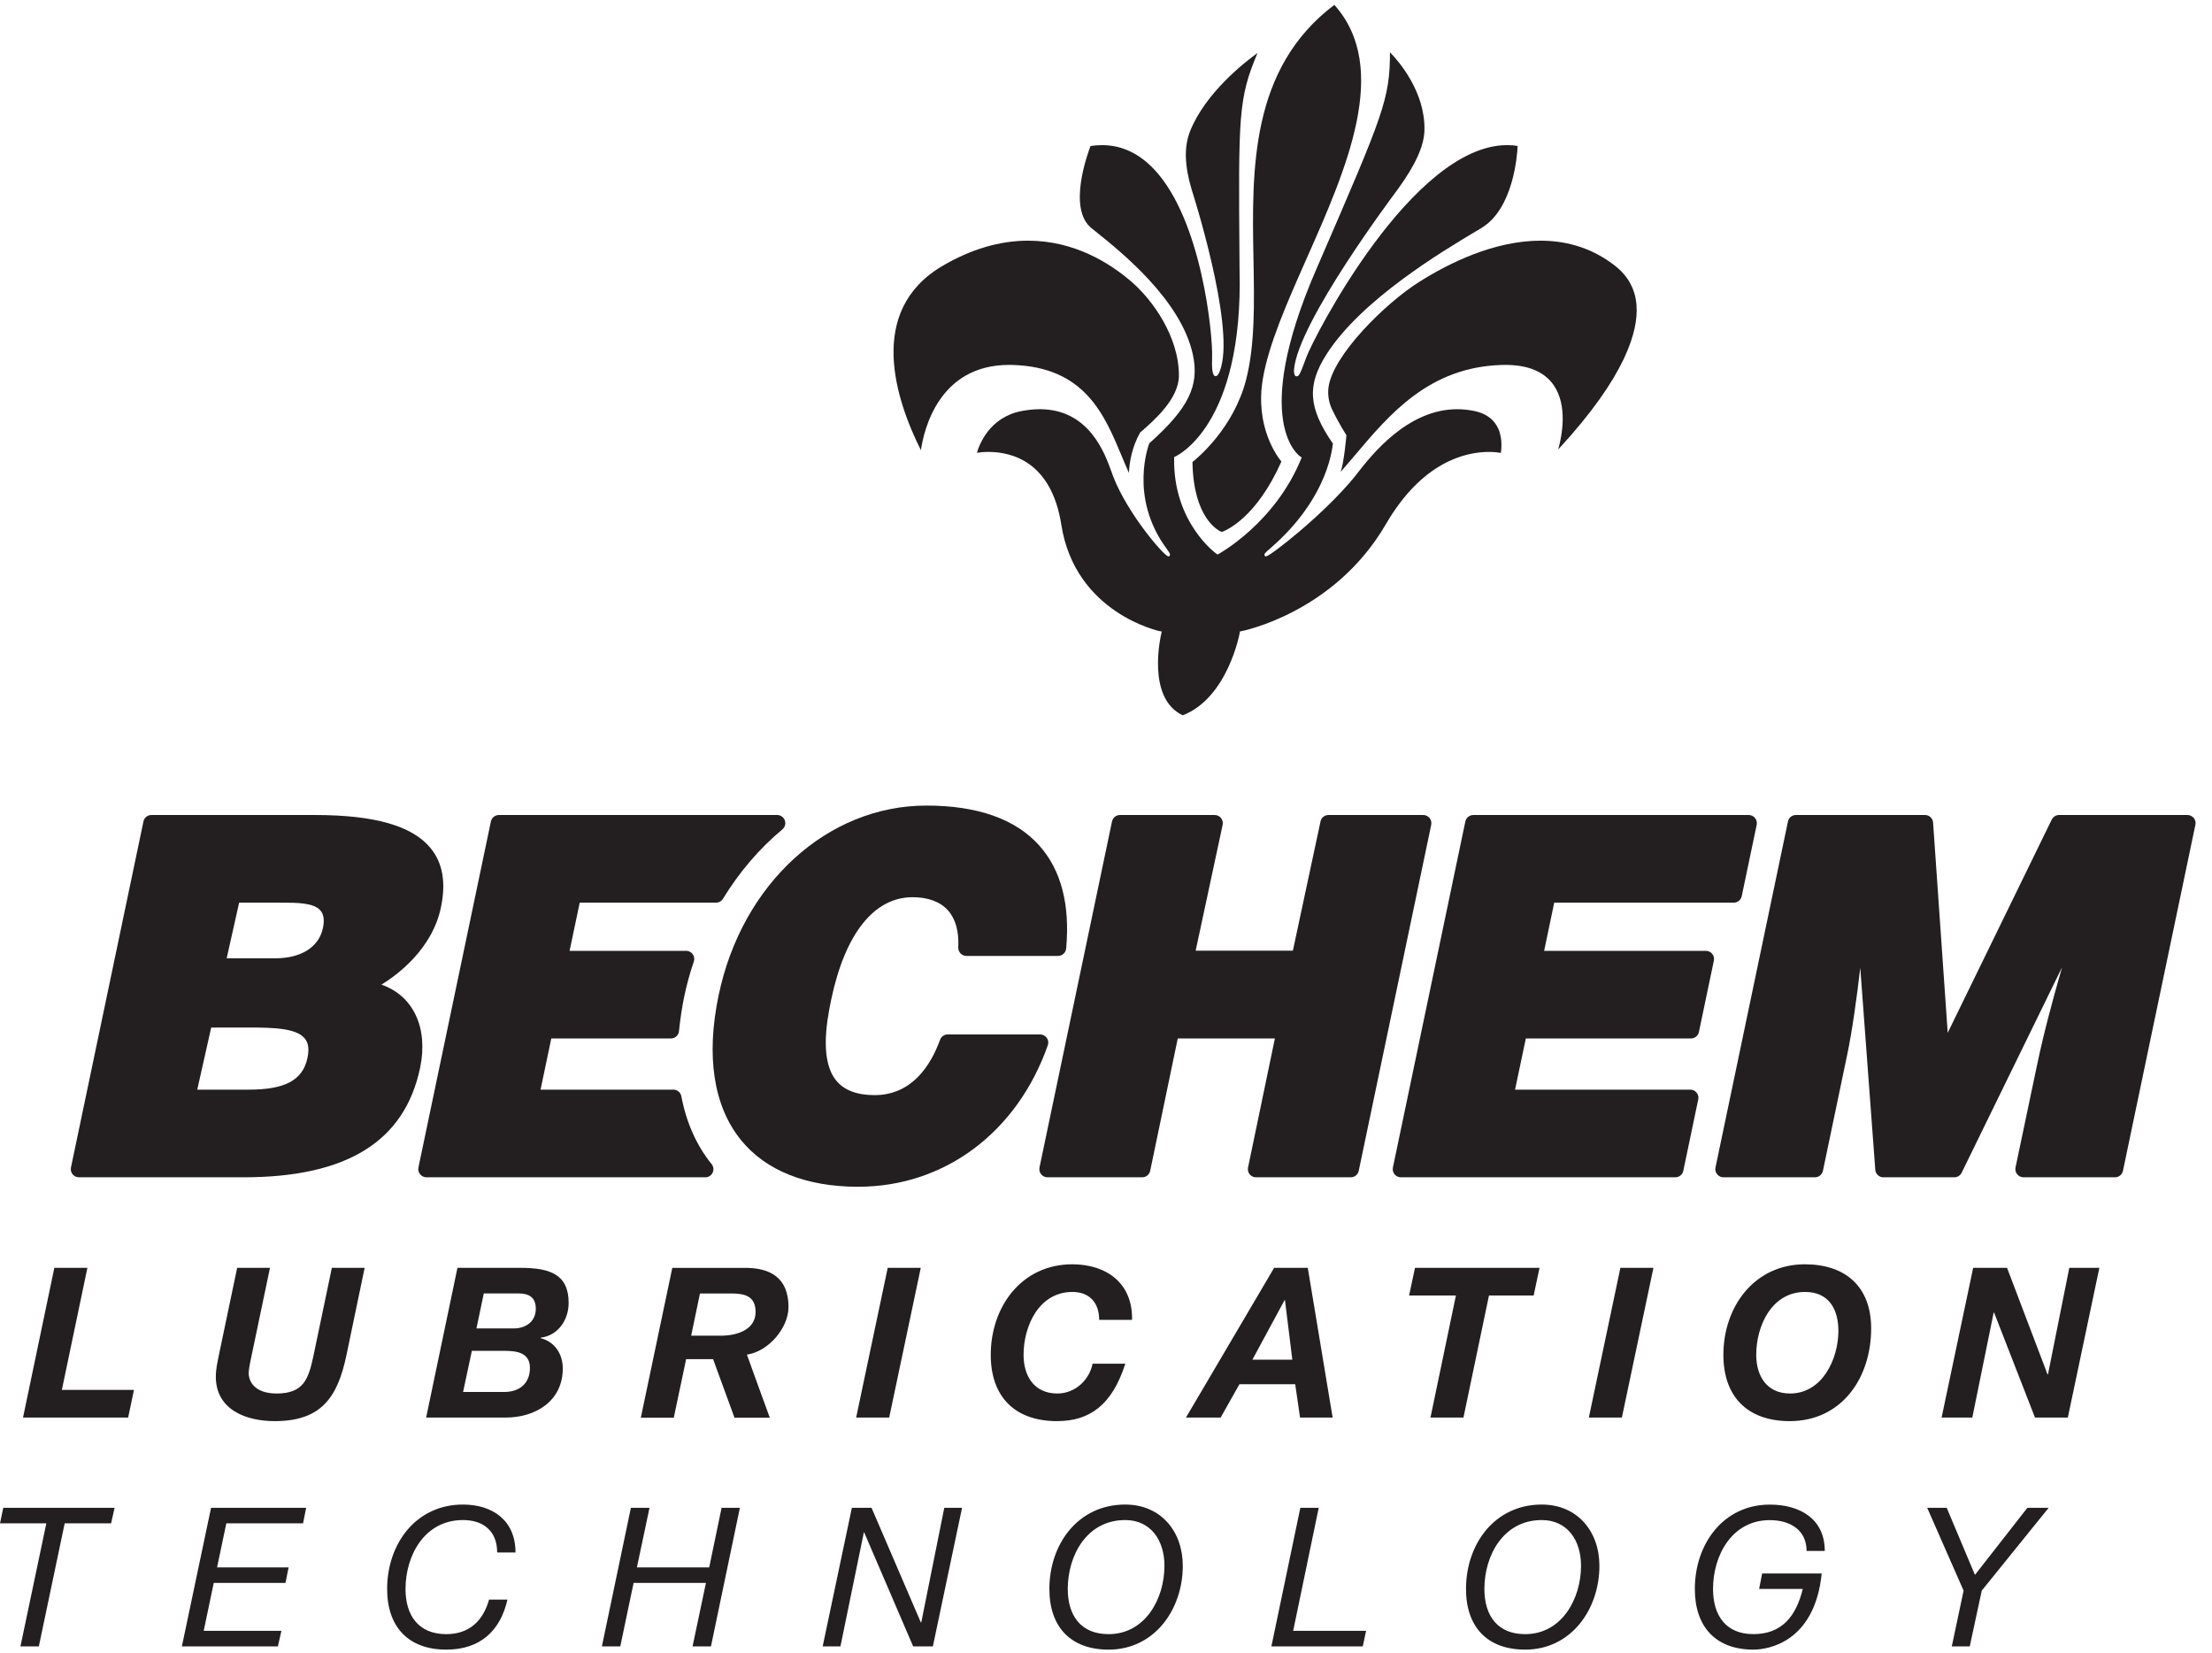 <?xml version="1.0" encoding="UTF-8" standalone="no"?>
<!DOCTYPE svg PUBLIC "-//W3C//DTD SVG 1.1//EN" "http://www.w3.org/Graphics/SVG/1.1/DTD/svg11.dtd">
<svg width="100%" height="100%" viewBox="0 0 380 284" version="1.1" xmlns="http://www.w3.org/2000/svg" xmlns:xlink="http://www.w3.org/1999/xlink" xml:space="preserve" xmlns:serif="http://www.serif.com/" style="fill-rule:evenodd;clip-rule:evenodd;stroke-linejoin:round;stroke-miterlimit:2;">
    <g transform="matrix(4.167,0,0,4.167,0,0)">
        <path d="M48.76,29.486C47.231,28.77 47.872,26.129 47.879,26.102L47.897,26.031L47.823,26.02C47.79,26.014 44.325,25.275 43.754,21.63C43.346,19.019 41.697,18.629 40.75,18.629C40.541,18.629 40.375,18.648 40.275,18.665C40.373,18.327 40.789,17.208 42.098,16.947C42.368,16.895 42.624,16.868 42.868,16.868C44.905,16.868 45.553,18.695 45.833,19.475C45.856,19.548 45.879,19.609 45.899,19.658C46.508,21.21 48.002,22.932 48.163,22.932L48.204,22.932L48.227,22.893C48.247,22.852 48.243,22.816 48.1,22.625C46.514,20.481 47.374,18.294 47.383,18.273C48.997,16.833 49.454,15.904 49.178,14.619C48.692,12.366 46.225,10.389 45.172,9.545L44.995,9.402C44.006,8.601 44.84,6.328 44.958,6.02C45.12,5.995 45.278,5.982 45.432,5.982C46.233,5.982 46.956,6.317 47.581,6.981C49.561,9.081 50.002,13.846 49.971,14.71C49.954,15.17 49.975,15.506 50.116,15.506C50.219,15.506 50.293,15.316 50.346,15.116C50.854,13.245 49.206,8.053 49.129,7.819C48.829,6.812 48.811,6.042 49.067,5.397C49.7,3.829 51.293,2.579 51.844,2.183C51.049,4.067 51.055,4.754 51.1,10.753L51.102,11.086C51.276,17.595 48.471,18.809 48.444,18.823L48.405,18.839L48.405,18.88C48.358,21.55 50.141,22.824 50.161,22.836L50.194,22.859L50.229,22.84C50.254,22.829 52.561,21.564 53.643,18.909L53.665,18.855L53.616,18.826C53.592,18.812 51.512,17.46 54.26,11.113L54.409,10.769C57.028,4.722 57.303,4.08 57.303,2.154C57.663,2.524 58.762,3.784 58.725,5.37C58.71,6.015 58.36,6.787 57.627,7.801C57.454,8.033 53.502,13.293 53.348,15.238C53.335,15.42 53.387,15.512 53.444,15.512C53.545,15.512 53.571,15.504 53.852,14.736C54.163,13.884 58.231,5.982 62.133,5.982C62.278,5.982 62.424,5.992 62.567,6.016C62.549,6.4 62.393,8.602 61.077,9.396L60.838,9.539C59.43,10.381 56.129,12.354 54.692,14.597C53.87,15.882 53.934,16.813 54.95,18.286C54.936,18.286 54.854,20.469 52.356,22.614C52.122,22.816 52.118,22.839 52.133,22.886L52.151,22.93L52.2,22.932C52.358,22.932 54.563,21.219 55.827,19.676C55.866,19.627 55.915,19.565 55.971,19.493C56.532,18.774 58.02,16.868 60.073,16.868C60.313,16.868 60.559,16.895 60.803,16.947C61.206,17.035 61.502,17.226 61.684,17.514C61.96,17.948 61.903,18.486 61.874,18.669C61.784,18.653 61.614,18.629 61.383,18.629C60.442,18.629 58.643,19.016 57.135,21.607C55.006,25.272 51.206,26.014 51.168,26.02L51.12,26.026L51.112,26.074C51.108,26.101 50.622,28.764 48.76,29.486Z" style="fill:rgb(35,31,32);fill-rule:nonzero;"/>
        <path d="M50.366,21.93C50.215,21.867 49.2,21.354 49.161,19.046C49.381,18.872 50.86,17.641 51.372,15.652C51.741,14.216 51.71,12.498 51.676,10.682C51.608,6.996 51.536,2.82 55.01,0.201C57.346,2.809 55.499,6.977 53.868,10.656C53.063,12.473 52.303,14.189 52.061,15.625C51.733,17.579 52.649,18.809 52.827,19.026C51.792,21.358 50.54,21.87 50.366,21.93Z" style="fill:rgb(35,31,32);fill-rule:nonzero;"/>
        <path d="M46.542,19.494C46.44,19.27 46.342,19.034 46.239,18.787C45.522,17.073 44.71,15.131 41.744,15.044L41.599,15.042C38.693,15.042 38.084,17.743 37.966,18.558C36.927,16.489 35.707,12.815 38.849,10.965C40.025,10.273 41.214,9.921 42.381,9.921C44.293,9.921 45.758,10.845 46.653,11.619C47.506,12.357 48.602,13.859 48.602,15.482C48.602,16.441 47.575,17.336 47.001,17.831C46.639,18.482 46.557,19.126 46.542,19.494Z" style="fill:rgb(35,31,32);fill-rule:nonzero;"/>
        <path d="M55.27,19.454C55.411,19.073 55.508,17.938 55.508,17.938C55.508,17.938 55.176,17.43 54.903,16.847C54.792,16.609 54.729,16.286 54.768,15.976C54.936,14.656 57.09,12.517 58.501,11.625C59.729,10.848 61.596,9.921 63.512,9.921C64.676,9.921 65.711,10.271 66.588,10.961C67.122,11.38 67.417,11.923 67.467,12.578C67.549,13.615 67.051,15.487 64.241,18.525C64.395,17.966 64.639,16.719 64.049,15.872C63.665,15.321 62.997,15.042 62.059,15.042L61.913,15.044C58.926,15.131 57.295,17.064 55.856,18.769C55.659,19.004 55.463,19.233 55.27,19.454Z" style="fill:rgb(35,31,32);fill-rule:nonzero;"/>
        <path d="M35.375,48.92C33.24,48.92 31.57,48.254 30.548,46.995C29.418,45.602 29.099,43.54 29.627,41.025C30.589,36.422 34.113,33.207 38.191,33.207C40.302,33.207 41.871,33.763 42.848,34.857C43.747,35.863 44.118,37.291 43.954,39.1C43.938,39.272 43.792,39.404 43.62,39.404L39.839,39.404C39.748,39.404 39.66,39.365 39.597,39.299C39.535,39.231 39.502,39.143 39.505,39.049C39.541,38.406 39.396,37.883 39.087,37.533C38.771,37.174 38.265,36.984 37.625,36.984C36.031,36.984 34.835,38.49 34.263,41.225C34.044,42.268 33.828,43.747 34.472,44.54C34.798,44.94 35.33,45.143 36.054,45.143C37.603,45.143 38.377,43.903 38.755,42.862C38.802,42.731 38.927,42.641 39.068,42.641L42.883,42.641C42.991,42.641 43.092,42.694 43.155,42.784C43.217,42.872 43.235,42.983 43.198,43.086C41.931,46.684 38.935,48.92 35.375,48.92Z" style="fill:rgb(35,31,32);fill-rule:nonzero;"/>
        <path d="M83.422,48.53C83.321,48.53 83.225,48.483 83.161,48.405C83.098,48.329 83.073,48.225 83.092,48.128L83.977,43.919C84.262,42.555 84.624,41.223 85.01,39.875L80.872,48.342C80.815,48.456 80.698,48.53 80.571,48.53L77.645,48.53C77.469,48.53 77.325,48.395 77.311,48.219L76.692,39.893C76.553,41.106 76.354,42.526 76.157,43.46L75.153,48.262C75.118,48.419 74.981,48.53 74.823,48.53L71.049,48.53C70.95,48.53 70.854,48.483 70.792,48.405C70.727,48.329 70.702,48.225 70.723,48.128L73.711,33.862C73.743,33.707 73.879,33.596 74.038,33.596L79.362,33.596C79.538,33.596 79.682,33.732 79.694,33.908L80.297,42.573L84.586,33.784C84.643,33.67 84.76,33.596 84.887,33.596L90.182,33.596C90.284,33.596 90.377,33.642 90.442,33.72C90.506,33.798 90.53,33.902 90.508,34L87.522,48.262C87.489,48.419 87.352,48.53 87.196,48.53L83.422,48.53Z" style="fill:rgb(35,31,32);fill-rule:nonzero;"/>
        <path d="M57.751,48.53C57.651,48.53 57.555,48.483 57.491,48.405C57.428,48.329 57.405,48.225 57.424,48.128L60.411,33.862C60.446,33.707 60.581,33.596 60.739,33.596L72.092,33.596C72.196,33.596 72.29,33.642 72.354,33.72C72.417,33.798 72.442,33.902 72.422,34L71.805,36.943C71.772,37.098 71.635,37.209 71.479,37.209L64.075,37.209L63.659,39.195L70.331,39.195C70.43,39.195 70.526,39.24 70.588,39.318C70.653,39.397 70.678,39.498 70.657,39.596L70.04,42.542C70.006,42.696 69.87,42.807 69.713,42.807L62.905,42.807L62.46,44.917L69.688,44.917C69.788,44.917 69.883,44.963 69.946,45.042C70.008,45.12 70.036,45.221 70.012,45.321L69.397,48.262C69.364,48.419 69.227,48.53 69.069,48.53L57.751,48.53Z" style="fill:rgb(35,31,32);fill-rule:nonzero;"/>
        <path d="M51.78,48.53C51.678,48.53 51.583,48.483 51.52,48.407C51.456,48.329 51.432,48.225 51.452,48.128L52.559,42.807L48.555,42.807L47.418,48.262C47.385,48.419 47.249,48.53 47.09,48.53L43.182,48.53C43.081,48.53 42.985,48.483 42.922,48.405C42.86,48.329 42.835,48.225 42.854,48.128L45.844,33.862C45.877,33.707 46.012,33.596 46.17,33.596L50.079,33.596C50.18,33.596 50.276,33.642 50.338,33.72C50.401,33.798 50.424,33.903 50.405,34.001L49.293,39.188L53.301,39.188L54.44,33.861C54.471,33.707 54.608,33.596 54.766,33.596L58.678,33.596C58.776,33.596 58.872,33.642 58.936,33.72C59.001,33.798 59.024,33.902 59.004,34L56.016,48.262C55.983,48.419 55.846,48.53 55.688,48.53L51.78,48.53Z" style="fill:rgb(35,31,32);fill-rule:nonzero;"/>
        <path d="M17.578,48.53C17.478,48.53 17.382,48.483 17.32,48.405C17.255,48.329 17.23,48.225 17.25,48.128L20.238,33.862C20.271,33.707 20.408,33.596 20.566,33.596L32.043,33.596C32.181,33.596 32.306,33.685 32.355,33.817C32.404,33.949 32.363,34.096 32.255,34.188C31.304,34.981 30.48,35.945 29.804,37.049C29.744,37.15 29.634,37.209 29.519,37.209L23.9,37.209L23.482,39.195L28.289,39.195C28.396,39.195 28.496,39.246 28.558,39.334C28.623,39.422 28.638,39.535 28.603,39.637C28.441,40.117 28.312,40.582 28.212,41.061C28.117,41.516 28.041,42.018 27.992,42.506C27.976,42.676 27.832,42.807 27.66,42.807L22.728,42.807L22.285,44.917L27.761,44.917C27.921,44.917 28.06,45.032 28.089,45.188C28.296,46.278 28.716,47.219 29.337,47.985C29.418,48.085 29.435,48.221 29.38,48.34C29.326,48.456 29.207,48.53 29.08,48.53L17.578,48.53Z" style="fill:rgb(35,31,32);fill-rule:nonzero;"/>
        <path d="M18.177,37.408C18.392,36.381 18.255,35.58 17.755,34.965C17.005,34.045 15.449,33.596 12.992,33.596L6.24,33.596C6.082,33.596 5.945,33.707 5.914,33.862L2.925,48.128C2.906,48.225 2.929,48.329 2.994,48.407C3.056,48.483 3.15,48.53 3.251,48.53L10.039,48.53C14.3,48.53 16.683,47.053 17.32,44.014C17.662,42.369 17.041,41.047 15.726,40.588C16.367,40.195 17.816,39.135 18.177,37.408ZM12.671,43.631C12.47,44.532 11.744,44.917 10.252,44.917L8.132,44.917L8.707,42.356L10.255,42.356C11.304,42.356 12.201,42.389 12.55,42.792C12.654,42.913 12.785,43.133 12.671,43.631ZM13.308,38.277C13.138,39.045 12.406,39.502 11.355,39.502L9.345,39.502L9.859,37.209L11.582,37.209C12.246,37.209 12.929,37.209 13.209,37.531C13.351,37.695 13.384,37.941 13.308,38.277Z" style="fill:rgb(35,31,32);fill-rule:nonzero;"/>
        <path d="M84.458,62.155L83.581,62.155L81.42,64.92L80.256,62.155L79.452,62.155L80.952,65.569L80.465,67.866L81.206,67.866L81.7,65.569L84.458,62.155ZM65.938,64.545C65.938,63.131 65.036,62.02 63.561,62.02C61.618,62.02 60.438,63.651 60.438,65.499C60.438,67.073 61.323,68 62.877,68C64.774,68 65.938,66.338 65.938,64.545ZM65.18,64.545C65.18,65.907 64.383,67.362 62.877,67.362C61.737,67.362 61.196,66.6 61.196,65.499C61.196,64.122 61.977,62.659 63.561,62.659C64.614,62.659 65.18,63.491 65.18,64.545ZM56.319,67.225L53.313,67.225L54.366,62.155L53.608,62.155L52.415,67.866L56.182,67.866L56.319,67.225ZM48.762,64.545C48.762,63.131 47.864,62.02 46.387,62.02C44.442,62.02 43.262,63.651 43.262,65.499C43.262,67.073 44.147,68 45.704,68C47.6,68 48.762,66.338 48.762,64.545ZM48.006,64.545C48.006,65.907 47.21,67.362 45.704,67.362C44.563,67.362 44.02,66.6 44.02,65.499C44.02,64.122 44.801,62.659 46.387,62.659C47.44,62.659 48.006,63.491 48.006,64.545ZM38.459,67.866L39.662,62.155L38.929,62.155L37.98,66.881L37.964,66.881L35.931,62.155L35.119,62.155L33.916,67.866L34.648,67.866L35.613,63.17L35.628,63.17L37.646,67.866L38.459,67.866ZM29.31,67.866L30.503,62.155L29.748,62.155L29.238,64.61L26.257,64.61L26.777,62.155L26.009,62.155L24.814,67.866L25.572,67.866L26.121,65.25L29.103,65.25L28.552,67.866L29.31,67.866ZM20.496,63.995L21.252,63.995C21.252,62.674 20.312,62.02 19.085,62.02C17.14,62.02 15.96,63.651 15.96,65.499C15.96,67.073 16.845,68 18.4,68C19.802,68 20.632,67.217 20.919,65.938L20.162,65.938C19.914,66.825 19.332,67.362 18.4,67.362C17.259,67.362 16.718,66.6 16.718,65.499C16.718,64.122 17.5,62.659 19.085,62.659C19.914,62.659 20.496,63.098 20.496,63.995ZM12.494,62.795L12.621,62.155L8.701,62.155L7.498,67.866L11.457,67.866L11.601,67.225L8.398,67.225L8.812,65.25L11.769,65.25L11.898,64.61L8.949,64.61L9.33,62.795L12.494,62.795ZM4.58,62.795L4.724,62.155L0.134,62.155L0,62.795L1.91,62.795L0.843,67.866L1.601,67.866L2.667,62.795L4.58,62.795Z" style="fill:rgb(35,31,32);fill-rule:nonzero;"/>
        <path d="M86.549,52.262L85.309,52.262L84.43,56.655L84.413,56.655L82.743,52.262L81.346,52.262L80.045,58.434L81.311,58.434L82.192,54.104L82.208,54.104L83.895,58.434L85.249,58.434L86.549,52.262ZM77.141,54.76C77.141,53.032 76.075,52.116 74.409,52.116C72.335,52.116 71.049,53.852 71.049,55.85C71.049,57.588 72.059,58.581 73.782,58.581C75.936,58.581 77.141,56.792 77.141,54.76ZM75.79,54.856C75.79,56.024 75.126,57.442 73.799,57.442C72.817,57.442 72.403,56.696 72.403,55.85C72.403,54.665 73.032,53.256 74.418,53.256C75.411,53.256 75.79,53.991 75.79,54.856ZM66.864,58.434L68.165,52.262L66.803,52.262L65.502,58.434L66.864,58.434ZM63.227,53.403L63.469,52.262L58.335,52.262L58.092,53.403L60.022,53.403L58.973,58.434L60.333,58.434L61.385,53.403L63.227,53.403ZM53.596,58.434L54.94,58.434L53.915,52.262L52.528,52.262L48.893,58.434L50.323,58.434L51.098,57.059L53.397,57.059L53.596,58.434ZM53.278,56.049L51.631,56.049L52.958,53.594L52.975,53.594L53.278,56.049ZM45.315,54.407L46.67,54.407C46.704,52.903 45.627,52.116 44.206,52.116C42.129,52.116 40.845,53.852 40.845,55.85C40.845,57.588 41.853,58.581 43.575,58.581C44.913,58.581 45.842,57.932 46.393,56.213L45.042,56.213C44.92,56.862 44.342,57.442 43.592,57.442C42.612,57.442 42.198,56.696 42.198,55.85C42.198,54.665 42.827,53.256 44.215,53.256C44.86,53.256 45.315,53.647 45.315,54.407ZM36.658,58.434L37.96,52.262L36.597,52.262L35.296,58.434L36.658,58.434ZM32.507,53.881C32.507,52.688 31.781,52.247 30.666,52.264L27.716,52.264L26.419,58.44L27.777,58.44L28.287,56.026L29.398,56.026L30.281,58.44L31.736,58.44C31.664,58.258 30.793,55.84 30.793,55.84C31.703,55.704 32.507,54.721 32.507,53.881ZM31.15,54.081C31.15,54.772 30.466,55.049 29.748,55.059L28.494,55.059L28.857,53.319L30.146,53.319C30.683,53.319 31.15,53.415 31.15,54.081ZM23.443,53.708C23.443,52.53 22.677,52.262 21.445,52.262L18.859,52.262L17.568,58.434L20.849,58.434C22.082,58.434 23.201,57.753 23.201,56.411C23.201,55.815 22.875,55.313 22.287,55.159L22.287,55.141C23.011,55.055 23.443,54.407 23.443,53.708ZM19.453,55.684L20.781,55.684C21.271,55.684 21.847,55.739 21.847,56.387C21.847,57.044 21.4,57.379 20.789,57.379L19.091,57.379L19.453,55.684ZM22.089,53.948C22.089,54.485 21.668,54.76 21.177,54.76L19.642,54.76L19.945,53.317L21.375,53.317C21.814,53.317 22.089,53.483 22.089,53.948ZM14.285,55.85L15.033,52.262L13.681,52.262L12.916,55.92C12.716,56.852 12.509,57.442 11.408,57.442C10.476,57.442 10.253,56.922 10.253,56.61C10.253,56.411 10.339,56.032 10.382,55.833L11.13,52.262L9.777,52.262L9.029,55.833C8.968,56.135 8.898,56.438 8.898,56.749C8.898,58.098 10.123,58.581 11.322,58.581C13.232,58.581 13.916,57.624 14.285,55.85ZM5.523,57.294L2.55,57.294L3.603,52.262L2.24,52.262L0.949,58.434L5.283,58.434L5.523,57.294Z" style="fill:rgb(35,31,32);fill-rule:nonzero;"/>
        <path d="M74.479,63.932L75.229,63.932C75.229,62.614 74.211,62.022 72.965,62.022C71.04,62.022 69.872,63.653 69.872,65.499C69.872,67.074 70.749,68 72.286,68C72.893,68 74.815,67.696 75.102,64.86L72.647,64.86L72.522,65.499L74.321,65.499C74.053,66.601 73.477,67.361 72.286,67.361C71.157,67.361 70.622,66.601 70.622,65.499C70.622,64.126 71.393,62.662 72.965,62.662C73.786,62.662 74.479,63.06 74.479,63.932Z" style="fill:rgb(35,31,32);fill-rule:nonzero;"/>
    </g>
</svg>
